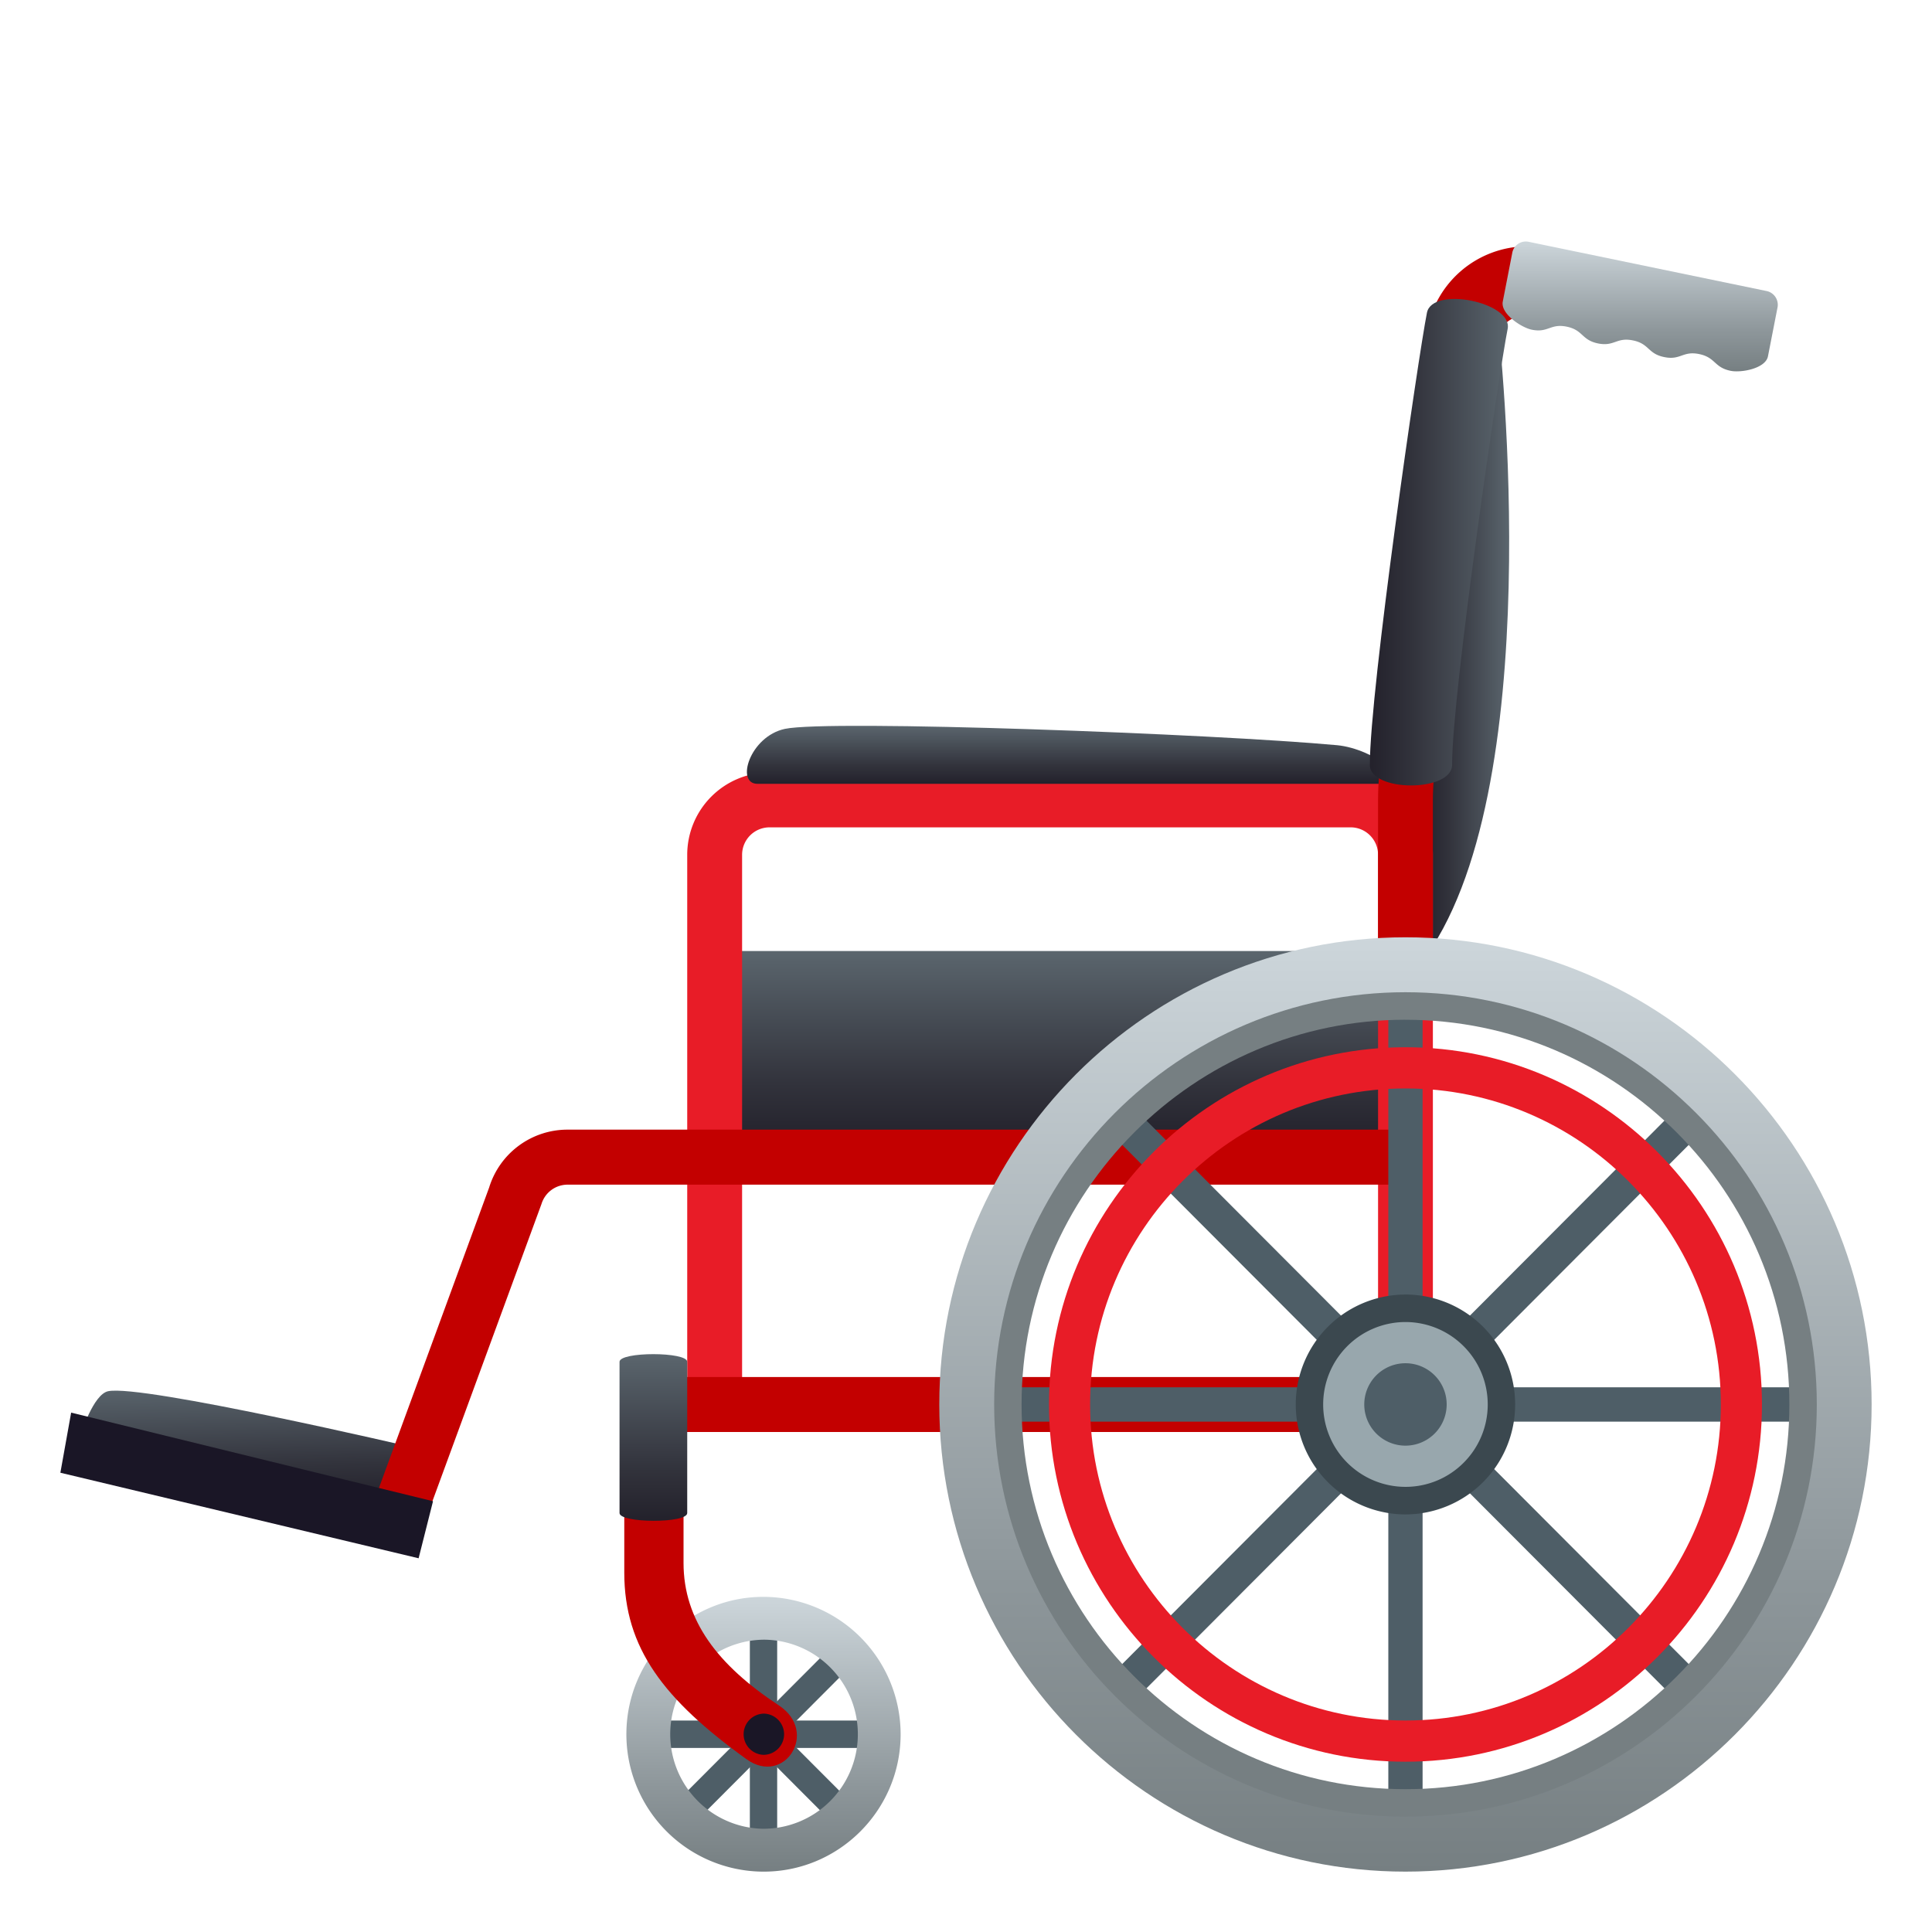 <svg xmlns="http://www.w3.org/2000/svg" xml:space="preserve" style="enable-background:new 0 0 64 64" viewBox="0 0 64 64"><path d="M50.537 8.16a3.372 3.372 0 0 0-3.251 2.735c-.444 2.216 1.886 2.11 2.22.446a1.134 1.134 0 0 1 1.085-.91l-.054-2.27z" style="fill:#c30000"/><linearGradient id="a" x1="47.108" x2="49.993" y1="20.903" y2="20.903" gradientUnits="userSpaceOnUse"><stop offset="0" style="stop-color:#23212b"/><stop offset=".314" style="stop-color:#32333c"/><stop offset=".939" style="stop-color:#576169"/><stop offset="1" style="stop-color:#5b666e"/></linearGradient><path d="M49.594 10.455c-2.153 9.496-3.036 12.476-2.136 20.896 3.904-6.131 2.136-20.896 2.136-20.896z" style="fill:url(#a)"/><linearGradient id="b" x1="35.116" x2="35.116" y1="37.876" y2="31.504" gradientUnits="userSpaceOnUse"><stop offset="0" style="stop-color:#23212b"/><stop offset=".314" style="stop-color:#32333c"/><stop offset=".939" style="stop-color:#576169"/><stop offset="1" style="stop-color:#5b666e"/></linearGradient><path d="M23.219 31.504h23.794v6.372H23.219z" style="fill:url(#b)"/><path d="M45.65 28.317v18.117h1.816V28.317a2.73 2.73 0 0 0-2.724-2.73H25.49a2.731 2.731 0 0 0-2.725 2.73v18.208h1.818V28.317a.91.91 0 0 1 .907-.91h19.252c.5 0 .908.408.908.91z" style="fill:#e81c27"/><linearGradient id="c" x1="35.474" x2="35.474" y1="25.966" y2="24.044" gradientUnits="userSpaceOnUse"><stop offset="0" style="stop-color:#23212b"/><stop offset=".314" style="stop-color:#32333c"/><stop offset=".939" style="stop-color:#576169"/><stop offset="1" style="stop-color:#5b666e"/></linearGradient><path d="M44.286 24.685c-4.06-.374-16.834-.853-18.286-.54-1.161.25-1.642 1.82-.909 1.82H45.68c1.338 0-.159-1.166-1.393-1.28z" style="fill:url(#c)"/><linearGradient id="d" x1="10.465" x2="10.465" y1="54.609" y2="50.612" gradientTransform="rotate(-1.403 -186.014 146.462)" gradientUnits="userSpaceOnUse"><stop offset="0" style="stop-color:#23212b"/><stop offset=".314" style="stop-color:#32333c"/><stop offset=".939" style="stop-color:#576169"/><stop offset="1" style="stop-color:#5b666e"/></linearGradient><path d="M13.654 47.941s-8.957-2.094-10.073-1.855c-.493.105-.902 1.427-.902 1.427l10.543 2.328.432-1.9z" style="fill:url(#d)"/><path d="m12.165 50.347 4.039-11.01a2.715 2.715 0 0 1 2.6-1.916h27.755v1.822H18.806c-.4 0-.75.257-.868.639l-4.04 11.01-1.732-.545z" style="fill:#c30000"/><path d="M22.312 45.615h24.247v1.822H22.312zm25.154-13.126v-5.992c0-1.033.222-2.37.564-3.832h-1.853c-.318 1.44-.527 2.769-.527 3.832v5.992h1.816z" style="fill:#c30000"/><path d="m23.044 60.346-.643-.644 5.14-5.15.642.643z" style="fill:#4e5e67"/><path d="m22.402 55.195.642-.643 5.14 5.15-.643.644z" style="fill:#4e5e67"/><path d="M21.66 56.995h7.266v.908H21.66z" style="fill:#4e5e67"/><path d="M24.84 53.808h.905v7.281h-.905z" style="fill:#4e5e67"/><linearGradient id="e" x1="25.292" x2="25.292" y1="62" y2="52.898" gradientUnits="userSpaceOnUse"><stop offset="0" style="stop-color:#767f82"/><stop offset=".318" style="stop-color:#8e979b"/><stop offset=".991" style="stop-color:#ccd5da"/><stop offset="1" style="stop-color:#cdd6db"/></linearGradient><path d="M25.24 62a4.551 4.551 0 0 1-4.49-4.605c.03-2.51 2.092-4.529 4.595-4.497a4.555 4.555 0 0 1 4.489 4.604c-.03 2.51-2.091 4.53-4.595 4.498zm.09-7.683a3.132 3.132 0 0 0-.075 6.263 3.131 3.131 0 0 0 3.162-3.095 3.13 3.13 0 0 0-3.087-3.168z" style="fill:url(#e)"/><path d="M14.344 49.73 2.357 46.795 2 48.786l11.867 2.834z" style="fill:#1a1626"/><linearGradient id="f" x1="54.333" x2="54.333" y1="12.302" y2="8" gradientUnits="userSpaceOnUse"><stop offset="0" style="stop-color:#767f82"/><stop offset=".318" style="stop-color:#8e979b"/><stop offset=".991" style="stop-color:#ccd5da"/><stop offset="1" style="stop-color:#cdd6db"/></linearGradient><path d="M58.522 9.641 50.639 8.01a.456.456 0 0 0-.542.36l-.316 1.622c-.078.403.62.86.959.929.548.113.613-.212 1.16-.1.549.114.484.44 1.033.555.55.112.611-.213 1.162-.099.547.111.484.44 1.033.551.548.114.611-.212 1.16-.099.55.115.487.44 1.038.554.347.073 1.16-.072 1.24-.48l.317-1.62a.465.465 0 0 0-.361-.542z" style="fill:url(#f)"/><linearGradient id="g" x1="45.378" x2="49.951" y1="17.961" y2="17.961" gradientUnits="userSpaceOnUse"><stop offset="0" style="stop-color:#23212b"/><stop offset=".314" style="stop-color:#32333c"/><stop offset=".939" style="stop-color:#576169"/><stop offset="1" style="stop-color:#5b666e"/></linearGradient><path d="M45.378 25.34c-.004-2.468 1.606-13.554 1.892-14.983.18-.887 2.848-.347 2.673.537-.28 1.389-1.846 12.097-1.84 14.44.002.917-2.724.906-2.725.007z" style="fill:url(#g)"/><path d="M25.803 56.495c-2.034-1.339-3.16-2.821-3.16-4.723V49.16l-1.963-.002v2.936c0 2.503 1.313 4.21 4.051 6.183 1.253.9 2.407-.903 1.072-1.781z" style="fill:#c30000"/><path d="M25.284 58.131a.683.683 0 0 1 .016-1.365.685.685 0 0 1 .674.69.684.684 0 0 1-.69.675z" style="fill:#1a1626"/><path d="m36.519 57.39-.802-.805 20.88-20.925.802.805z" style="fill:#4e5e67"/><path d="m35.717 36.465.802-.805 20.88 20.925-.802.805z" style="fill:#4e5e67"/><path d="M31.794 45.956h29.529v1.138H31.794z" style="fill:#4e5e67"/><path d="M45.99 31.728h1.135v29.594H45.99z" style="fill:#4e5e67"/><linearGradient id="h" x1="46.557" x2="46.557" y1="62" y2="31.049" gradientUnits="userSpaceOnUse"><stop offset="0" style="stop-color:#767f82"/><stop offset=".318" style="stop-color:#8e979b"/><stop offset=".991" style="stop-color:#ccd5da"/><stop offset="1" style="stop-color:#cdd6db"/></linearGradient><path d="M46.558 62c-8.516 0-15.443-6.942-15.443-15.476 0-8.533 6.928-15.475 15.443-15.475C55.074 31.049 62 37.99 62 46.524 62 55.058 55.074 62 46.558 62zm0-28.676c-7.263 0-13.171 5.923-13.171 13.2 0 7.28 5.908 13.2 13.171 13.2 7.262 0 13.171-5.92 13.171-13.2 0-7.278-5.909-13.2-13.17-13.2z" style="fill:url(#h)"/><path d="M46.558 60.18c-7.513 0-13.625-6.125-13.625-13.656 0-7.53 6.112-13.655 13.625-13.655 7.512 0 13.626 6.125 13.626 13.655 0 7.531-6.114 13.655-13.626 13.655zm0-26.4c-7.013 0-12.717 5.717-12.717 12.744 0 7.03 5.704 12.745 12.717 12.745 7.012 0 12.717-5.715 12.717-12.745 0-7.027-5.705-12.743-12.717-12.743z" style="fill:#767f82"/><path d="M46.558 58.359c-6.512 0-11.809-5.31-11.809-11.835 0-6.525 5.3-11.833 11.81-11.833s11.808 5.308 11.808 11.833c0 6.526-5.296 11.835-11.809 11.835zm0-22.303c-5.76 0-10.447 4.695-10.447 10.468 0 5.774 4.687 10.47 10.447 10.47 5.76 0 10.447-4.696 10.447-10.47 0-5.773-4.688-10.468-10.447-10.468z" style="fill:#e81c27"/><path d="M46.558 42.883a3.637 3.637 0 0 1 3.633 3.641 3.639 3.639 0 0 1-3.633 3.643 3.64 3.64 0 0 1-3.634-3.643 3.638 3.638 0 0 1 3.634-3.64z" style="fill:#3b484f"/><path d="M46.558 43.794a2.729 2.729 0 0 1 2.725 2.73c0 1.51-1.221 2.73-2.725 2.73a2.727 2.727 0 0 1-2.726-2.73 2.729 2.729 0 0 1 2.726-2.73z" style="fill:#98a7ad"/><path d="M46.558 45.159a1.365 1.365 0 0 1 0 2.73 1.364 1.364 0 0 1 0-2.73z" style="fill:#4e5e67"/><linearGradient id="i" x1="21.644" x2="21.644" y1="50.379" y2="44.858" gradientUnits="userSpaceOnUse"><stop offset="0" style="stop-color:#23212b"/><stop offset=".314" style="stop-color:#32333c"/><stop offset=".939" style="stop-color:#576169"/><stop offset="1" style="stop-color:#5b666e"/></linearGradient><path d="M20.523 45.112v5.01c.002.336 2.242.348 2.242 0v-5.01c0-.338-2.242-.34-2.242 0z" style="fill:url(#i)"/></svg>